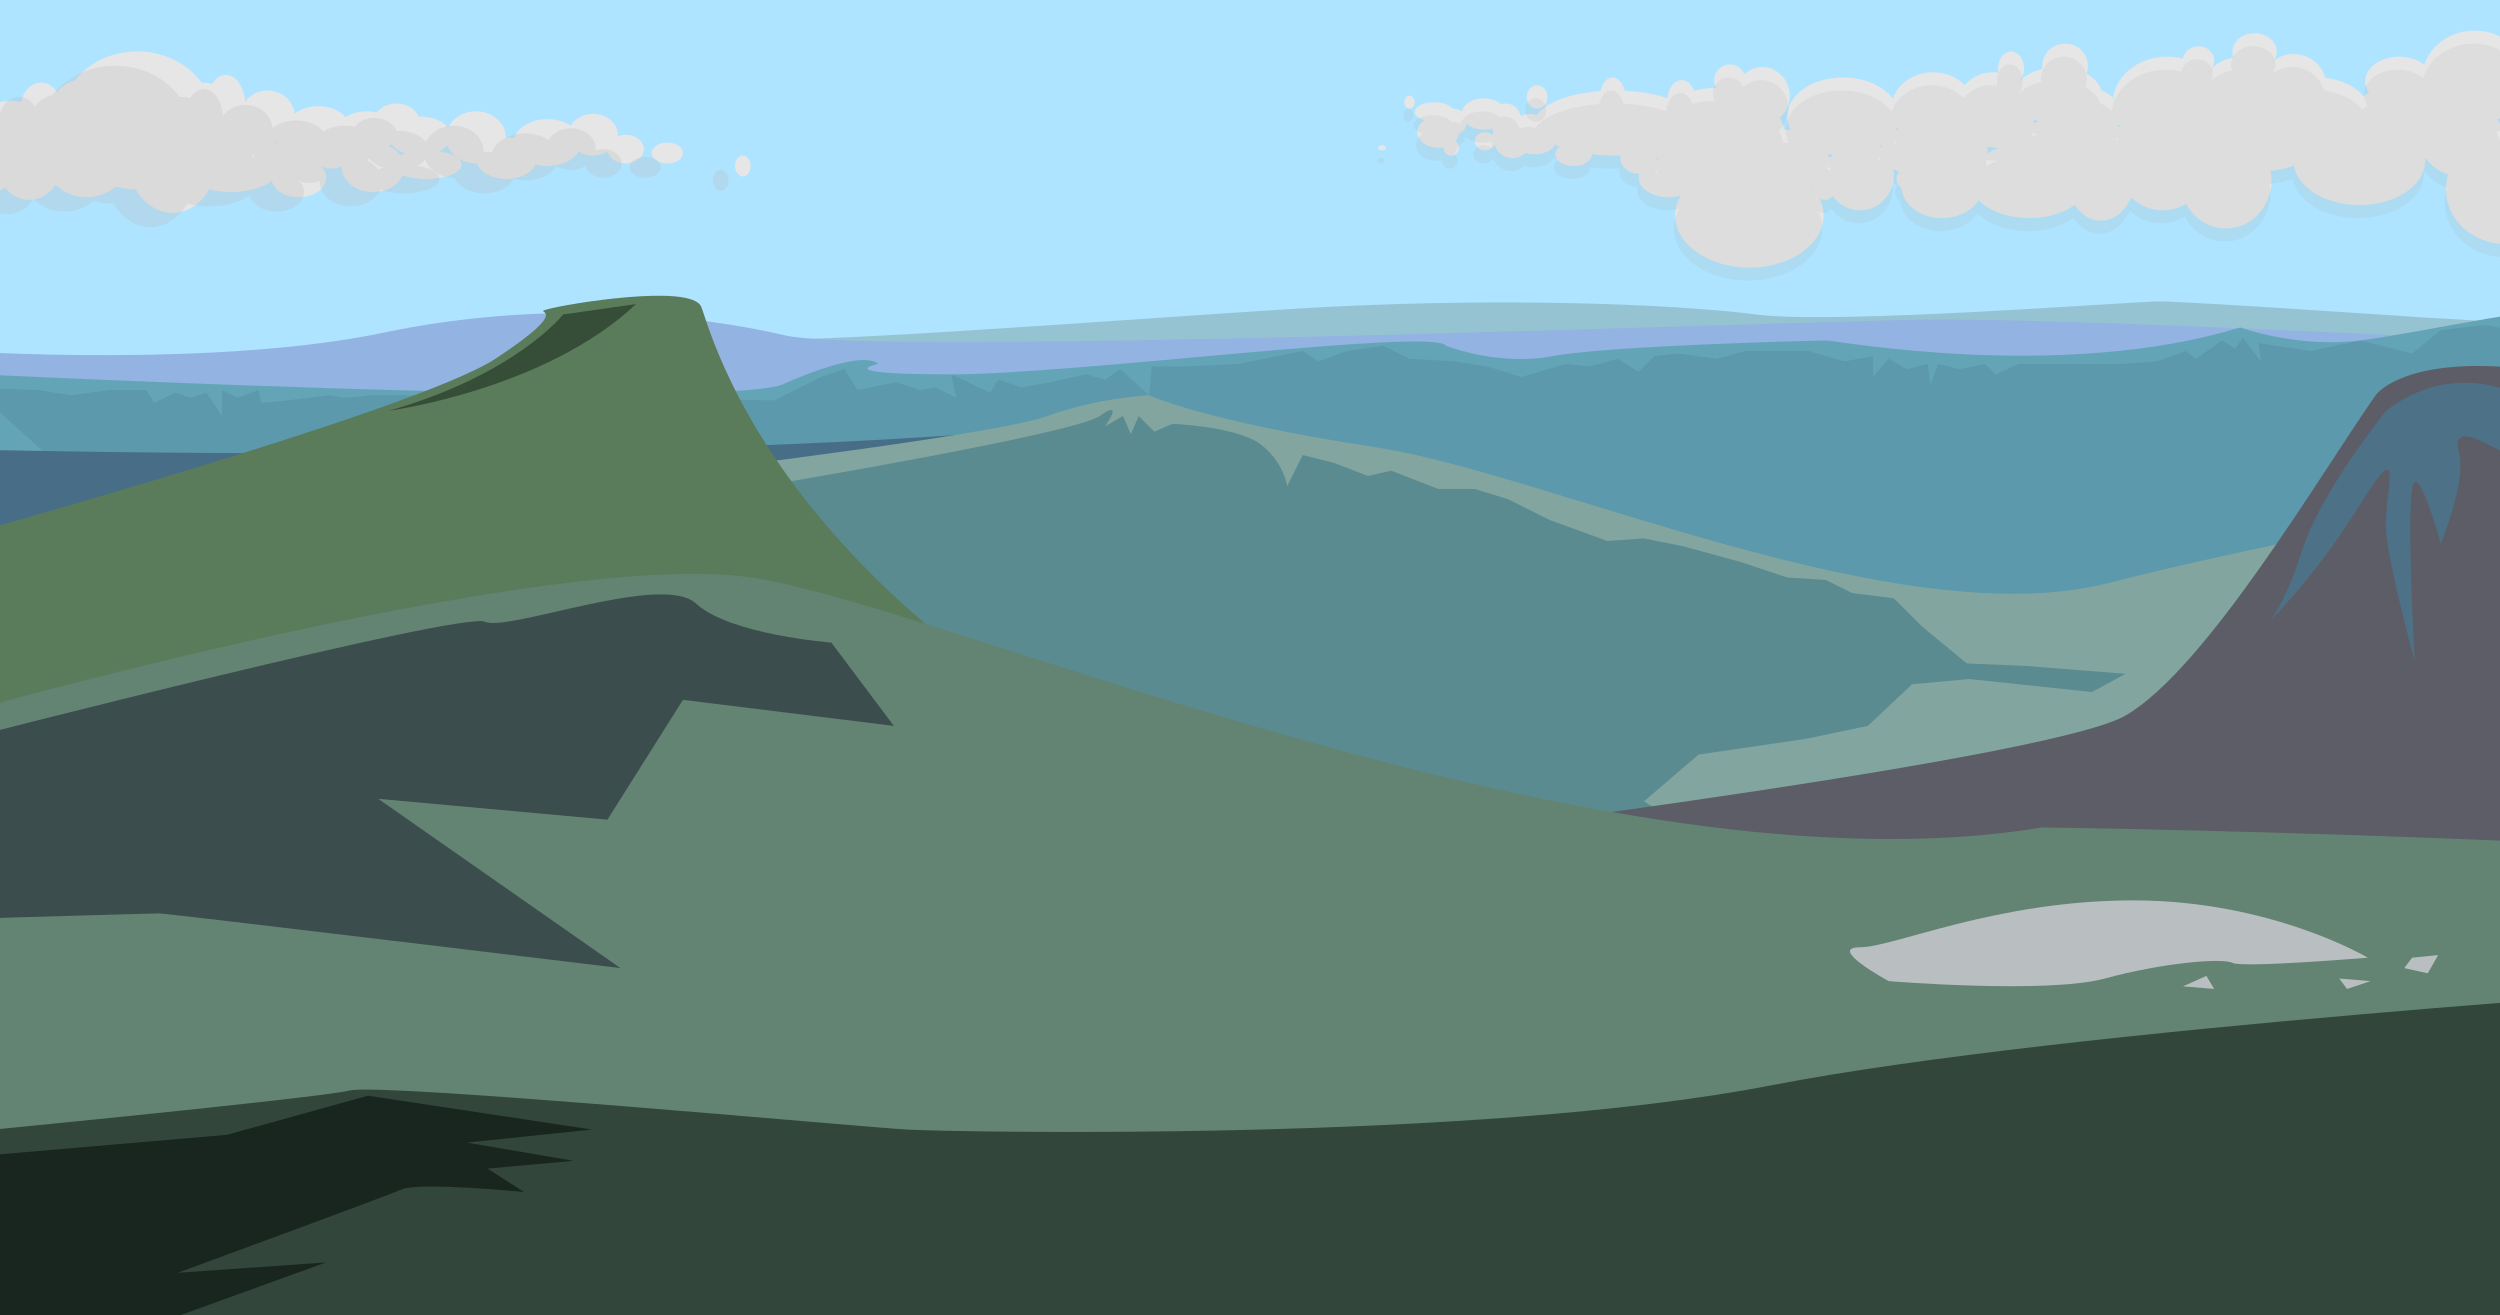 <?xml version="1.0" encoding="utf-8"?>
<!-- Generator: Adobe Illustrator 13.0.0, SVG Export Plug-In . SVG Version: 6.00 Build 14948)  -->
<!DOCTYPE svg PUBLIC "-//W3C//DTD SVG 1.1//EN" "http://www.w3.org/Graphics/SVG/1.1/DTD/svg11.dtd">
<svg version="1.1" id="Layer_1" xmlns="http://www.w3.org/2000/svg" xmlns:xlink="http://www.w3.org/1999/xlink" x="0px" y="0px"
	 width="1920px" height="1010px" viewBox="0 0 1920 1010" enable-background="new 0 0 1920 1010" xml:space="preserve">
<rect x="-95.5" y="-46.5" fill="#AEE4FF" width="2250" height="354"/>
<path fill="#95C3D1" d="M574.5,259.5c26,6,258-12,414-22s298-4,360,4s288-10,310-10s198,12,198,12l168,10l-916,234L574.5,259.5z"/>
<path fill="#93B3E2" d="M2046.5,267.5c-10,0-450-24-570-22s-806,28-874,12s-184-28-308-2s-312,16-356,12s-182,748-182,748l488,378
	l2122-114L2046.5,267.5z"/>
<path fill="#63A5B7" d="M-57.5,285.5c0,0,598,30,658,10c0,0,60-28,74-16c0,0-40,8,56,8s370-36,380-22c0,0,40,16,82,8s202-12,210-12
	s180,32,318-10c0,0,44,16,92,10s160-32,170-22s66,890,66,890l-1784,114l-534-284L-57.5,285.5z"/>
<polygon opacity="0.22" fill="#486E87" points="-21.5,297.5 28.5,299.5 54.5,303.5 84.5,299.5 112.5,299.5 118.5,309.5 134.5,301.5 
	146.5,305.5 158.5,301.5 170.5,319.5 170.5,299.5 182.5,305.5 198.5,299.5 200.5,309.5 220.5,307.5 252.5,303.5 264.5,305.5 
	284.5,303.5 300.5,303.5 594.5,307.5 630.5,289.5 648.5,283.5 658.5,299.5 688.5,293.5 706.5,299.5 718.5,297.5 734.5,305.5 
	730.5,287.5 760.5,301.5 766.5,291.5 784.5,297.5 806.5,293.5 834.5,287.5 848.5,291.5 860.5,283.5 882.5,303.5 884.5,281.5 
	908.5,281.5 950.5,279.5 1000.5,269.5 1012.5,277.5 1034.5,269.5 1062.5,265.5 1082.5,275.5 1116.5,277.5 1142.5,281.5 
	1168.5,289.5 1202.5,279.5 1220.5,281.5 1242.5,275.5 1258.5,285.5 1270.5,273.5 1288.5,271.5 1318.5,275.5 1340.5,269.5 
	1360.5,269.5 1388.5,269.5 1416.5,277.5 1438.5,273.5 1438.5,289.5 1450.5,275.5 1464.5,283.5 1480.5,279.5 1482.5,295.5 
	1488.5,279.5 1504.5,283.5 1524.5,279.5 1532.5,287.5 1550.5,279.5 1576.5,279.5 1628.5,279.5 1656.5,277.5 1678.5,269.5 
	1686.5,275.5 1706.5,261.5 1716.5,267.5 1722.5,259.5 1736.5,277.5 1734.5,263.5 1774.5,269.5 1812.5,261.5 1852.5,271.5 
	1874.5,253.5 1908.5,249.5 1938.5,255.5 1968.5,305.5 2002.5,423.5 1386.5,567.5 58.5,369.5 "/>
<path fill="#B2C3ED" d="M-731.5,63.5c0,0,572,34,618,24l-724,280L-731.5,63.5z"/>
<path fill="#486E87" d="M-18.651,345.315c0,0,428.115,11.131,751.579-11.132c323.464-22.263-320.293,86.27-320.293,86.27
	L-145.5,445.5L-18.651,345.315z"/>
<ellipse fill="#E6E6E6" cx="62.5" cy="81.5" rx="22" ry="20"/>
<ellipse fill="#E6E6E6" cx="104.5" cy="83.5" rx="30" ry="34"/>
<ellipse fill="#E6E6E6" cx="66.5" cy="122.5" rx="32" ry="29"/>
<ellipse fill="#E6E6E6" cx="132.5" cy="122.5" rx="34" ry="41"/>
<ellipse fill="#E6E6E6" cx="156.5" cy="86.5" rx="22" ry="23"/>
<ellipse fill="#E6E6E6" cx="176.5" cy="101" rx="20" ry="14.5"/>
<ellipse fill="#E6E6E6" cx="205.5" cy="89.5" rx="21" ry="20"/>
<ellipse fill="#E6E6E6" cx="229.5" cy="115.5" rx="19" ry="16"/>
<ellipse fill="#E6E6E6" cx="177.5" cy="123.5" rx="41" ry="24"/>
<ellipse fill="#E6E6E6" cx="135.5" cy="80.5" rx="27" ry="21"/>
<ellipse fill="#E6E6E6" cx="173.5" cy="81.5" rx="15" ry="24"/>
<ellipse fill="#E6E6E6" cx="244.5" cy="98.5" rx="24" ry="17"/>
<ellipse fill="#E6E6E6" cx="281.5" cy="101.5" rx="23" ry="16"/>
<ellipse fill="#E6E6E6" cx="254.5" cy="116.5" rx="16" ry="13"/>
<ellipse fill="#E6E6E6" cx="229.5" cy="136.5" rx="21" ry="15"/>
<ellipse fill="#E6E6E6" cx="286.5" cy="128.5" rx="24" ry="19"/>
<ellipse fill="#E6E6E6" cx="304.5" cy="94.5" rx="18" ry="15"/>
<ellipse fill="#E6E6E6" cx="327.5" cy="126.5" rx="27" ry="11"/>
<ellipse fill="#E6E6E6" cx="322.5" cy="104.5" rx="24" ry="15"/>
<ellipse fill="#E6E6E6" cx="365.5" cy="105.5" rx="23" ry="20"/>
<ellipse fill="#E6E6E6" cx="389" cy="121.5" rx="23.5" ry="16"/>
<ellipse fill="#E6E6E6" cx="420.5" cy="109.5" rx="26" ry="18"/>
<ellipse fill="#E6E6E6" cx="455.5" cy="103.5" rx="19" ry="16"/>
<ellipse fill="#E6E6E6" cx="105.5" cy="92.5" rx="59" ry="53"/>
<ellipse fill="#E6E6E6" cx="46.5" cy="97.5" rx="26" ry="20"/>
<ellipse fill="#E6E6E6" cx="31.5" cy="80.5" rx="15" ry="17"/>
<ellipse fill="#E6E6E6" cx="8.5" cy="102.5" rx="32" ry="25"/>
<ellipse fill="#E6E6E6" cx="22.5" cy="127.5" rx="24" ry="26"/>
<ellipse fill="#E6E6E6" cx="-13.5" cy="131.5" rx="24" ry="18"/>
<ellipse fill="#E6E6E6" cx="480.5" cy="114.5" rx="14" ry="11"/>
<ellipse fill="#E6E6E6" cx="512.5" cy="117.5" rx="12" ry="8"/>
<ellipse fill="#E6E6E6" cx="570.5" cy="127.5" rx="6" ry="8"/>
<g opacity="0.27">
	<ellipse fill="#B9B9B9" cx="45.5" cy="92.5" rx="22" ry="20"/>
	<ellipse fill="#B9B9B9" cx="87.5" cy="94.5" rx="30" ry="34"/>
	<ellipse fill="#B9B9B9" cx="49.5" cy="133.5" rx="32" ry="29"/>
	<ellipse fill="#B9B9B9" cx="115.5" cy="133.5" rx="34" ry="41"/>
	<ellipse fill="#B9B9B9" cx="139.5" cy="97.5" rx="22" ry="23"/>
	<ellipse fill="#B9B9B9" cx="159.5" cy="112" rx="20" ry="14.5"/>
	<ellipse fill="#B9B9B9" cx="188.5" cy="100.5" rx="21" ry="20"/>
	<ellipse fill="#B9B9B9" cx="212.5" cy="126.5" rx="19" ry="16"/>
	<ellipse fill="#B9B9B9" cx="160.5" cy="134.5" rx="41" ry="24"/>
	<ellipse fill="#B9B9B9" cx="118.5" cy="91.5" rx="27" ry="21"/>
	<ellipse fill="#B9B9B9" cx="156.5" cy="92.5" rx="15" ry="24"/>
	<ellipse fill="#B9B9B9" cx="227.5" cy="109.5" rx="24" ry="17"/>
	<ellipse fill="#B9B9B9" cx="264.5" cy="112.5" rx="23" ry="16"/>
	<ellipse fill="#B9B9B9" cx="237.5" cy="127.5" rx="16" ry="13"/>
	<ellipse fill="#B9B9B9" cx="212.5" cy="147.5" rx="21" ry="15"/>
	<ellipse fill="#B9B9B9" cx="269.5" cy="139.5" rx="24" ry="19"/>
	<ellipse fill="#B9B9B9" cx="287.5" cy="105.5" rx="18" ry="15"/>
	<ellipse fill="#B9B9B9" cx="310.5" cy="137.5" rx="27" ry="11"/>
	<ellipse fill="#B9B9B9" cx="305.5" cy="115.5" rx="24" ry="15"/>
	<ellipse fill="#B9B9B9" cx="348.5" cy="116.5" rx="23" ry="20"/>
	<ellipse fill="#B9B9B9" cx="372" cy="132.5" rx="23.5" ry="16"/>
	<ellipse fill="#B9B9B9" cx="403.5" cy="120.5" rx="26" ry="18"/>
	<ellipse fill="#B9B9B9" cx="438.5" cy="114.5" rx="19" ry="16"/>
	<ellipse fill="#B9B9B9" cx="88.5" cy="103.5" rx="59" ry="53"/>
	<ellipse fill="#B9B9B9" cx="29.5" cy="108.5" rx="26" ry="20"/>
	<ellipse fill="#B9B9B9" cx="14.5" cy="91.5" rx="15" ry="17"/>
	<ellipse fill="#B9B9B9" cx="-8.5" cy="113.5" rx="32" ry="25"/>
	<ellipse fill="#B9B9B9" cx="5.5" cy="138.5" rx="24" ry="26"/>
	<ellipse fill="#B9B9B9" cx="-30.5" cy="142.5" rx="24" ry="18"/>
	<ellipse fill="#B9B9B9" cx="463.5" cy="125.5" rx="14" ry="11"/>
	<ellipse fill="#B9B9B9" cx="495.5" cy="128.5" rx="12" ry="8"/>
	<ellipse fill="#B9B9B9" cx="553.5" cy="138.5" rx="6" ry="8"/>
</g>
<ellipse fill="#E6E6E6" cx="1900.5" cy="59.432" rx="40" ry="35.932"/>
<ellipse fill="#E6E6E6" cx="1843.5" cy="95.5" rx="41" ry="30"/>
<ellipse fill="#E6E6E6" cx="1842.5" cy="62.5" rx="26" ry="19"/>
<ellipse fill="#E6E6E6" cx="1780.5" cy="92.5" rx="42" ry="33"/>
<ellipse fill="#E6E6E6" cx="1761.5" cy="65.5" rx="25" ry="24"/>
<ellipse fill="#E6E6E6" cx="1736.5" cy="97.5" rx="52" ry="34"/>
<ellipse fill="#E6E6E6" cx="1812" cy="123.5" rx="50.5" ry="34"/>
<ellipse fill="#E6E6E6" cx="1890.5" cy="106.5" rx="32" ry="29"/>
<ellipse fill="#E6E6E6" cx="1664.5" cy="79.5" rx="42" ry="36"/>
<ellipse fill="#E6E6E6" cx="1722.5" cy="66.5" rx="30" ry="23"/>
<ellipse fill="#E6E6E6" cx="1627.5" cy="119.5" rx="31" ry="22"/>
<ellipse fill="#E6E6E6" cx="1603.5" cy="88.5" rx="25" ry="21"/>
<ellipse fill="#E6E6E6" cx="1580.5" cy="73.5" rx="34" ry="22"/>
<ellipse fill="#E6E6E6" cx="1534.5" cy="96.5" rx="28" ry="17"/>
<ellipse fill="#E6E6E6" cx="1484.5" cy="83.5" rx="32" ry="28"/>
<ellipse fill="#E6E6E6" cx="1415.5" cy="89.5" rx="43" ry="30"/>
<ellipse fill="#E6E6E6" cx="1353.5" cy="73.5" rx="21" ry="22"/>
<ellipse fill="#E6E6E6" cx="1343.5" cy="165.5" rx="57" ry="40"/>
<ellipse fill="#E6E6E6" cx="1370.5" cy="123.5" rx="34" ry="24"/>
<ellipse fill="#E6E6E6" cx="1318.5" cy="103.5" rx="52" ry="36"/>
<ellipse fill="#E6E6E6" cx="1240.5" cy="94.5" rx="62" ry="25"/>
<ellipse fill="#E6E6E6" cx="1428.5" cy="134.5" rx="26" ry="27"/>
<ellipse fill="#E6E6E6" cx="1485.5" cy="115.5" rx="41" ry="22"/>
<ellipse fill="#E6E6E6" cx="1576.5" cy="117.5" rx="30" ry="26"/>
<ellipse fill="#E6E6E6" cx="1709.5" cy="138.5" rx="35" ry="37"/>
<ellipse fill="#E6E6E6" cx="1661" cy="129.5" rx="33.5" ry="32"/>
<ellipse fill="#E6E6E6" cx="1558.5" cy="138.5" rx="46" ry="29"/>
<ellipse fill="#E6E6E6" cx="1613.5" cy="133.5" rx="27" ry="36"/>
<ellipse fill="#E6E6E6" cx="1491.5" cy="143.5" rx="31" ry="24"/>
<ellipse fill="#E6E6E6" cx="1530.5" cy="82.5" rx="28" ry="27"/>
<ellipse fill="#E6E6E6" cx="1161.5" cy="104.5" rx="15" ry="17"/>
<circle fill="#E6E6E6" cx="1114.5" cy="113.5" r="6"/>
<ellipse fill="#E6E6E6" cx="1061.5" cy="113.5" rx="3" ry="2"/>
<ellipse fill="#E6E6E6" cx="1082.5" cy="78.5" rx="4" ry="5"/>
<circle fill="#E6E6E6" cx="1146.5" cy="79.5" r="2"/>
<ellipse fill="#E6E6E6" cx="1180.5" cy="74.5" rx="8" ry="9"/>
<ellipse fill="#E6E6E6" cx="1238.5" cy="75.5" rx="10" ry="16"/>
<ellipse fill="#E6E6E6" cx="1291.5" cy="78" rx="11" ry="16.5"/>
<circle fill="#E6E6E6" cx="1328.5" cy="61.5" r="12"/>
<ellipse fill="#E6E6E6" cx="1258.5" cy="121.5" rx="14" ry="12"/>
<ellipse fill="#E6E6E6" cx="1208.5" cy="118.5" rx="14" ry="9"/>
<ellipse fill="#E6E6E6" cx="1281.5" cy="136.5" rx="23" ry="15"/>
<ellipse fill="#E6E6E6" cx="1401.5" cy="136.5" rx="11" ry="17"/>
<ellipse fill="#E6E6E6" cx="1475.5" cy="137.5" rx="19" ry="12"/>
<ellipse fill="#E6E6E6" cx="1544.5" cy="52.5" rx="10" ry="13"/>
<ellipse fill="#E6E6E6" cx="1586" cy="50.5" rx="17.5" ry="17"/>
<ellipse fill="#E6E6E6" cx="1688.5" cy="46.5" rx="12" ry="11"/>
<ellipse fill="#E6E6E6" cx="1731.5" cy="39.5" rx="17" ry="14"/>
<ellipse fill="#E6E6E6" cx="1156.5" cy="92.5" rx="12" ry="13"/>
<circle fill="#E6E6E6" cx="1116.5" cy="93.5" r="10"/>
<ellipse fill="#E6E6E6" cx="1139.5" cy="87.5" rx="17" ry="12"/>
<ellipse fill="#E6E6E6" cx="1104.5" cy="101.5" rx="16" ry="12"/>
<ellipse fill="#E6E6E6" cx="1101.5" cy="86" rx="15" ry="7.5"/>
<ellipse fill="#E6E6E6" cx="1140.5" cy="108.5" rx="8" ry="7"/>
<ellipse fill="#E6E6E6" cx="1178.5" cy="109" rx="16" ry="9.5"/>
<ellipse fill="#E6E6E6" cx="1175" cy="98.5" rx="13.5" ry="11"/>
<ellipse fill="#E6E6E6" cx="1924.5" cy="145.5" rx="46" ry="42"/>
<g opacity="0.15">
	<ellipse fill="#A6A6A6" cx="1899.5" cy="69.432" rx="40" ry="35.933"/>
	<ellipse fill="#A6A6A6" cx="1842.5" cy="105.5" rx="41" ry="30"/>
	<ellipse fill="#A6A6A6" cx="1841.5" cy="72.5" rx="26" ry="19"/>
	<ellipse fill="#A6A6A6" cx="1779.5" cy="102.5" rx="42" ry="33"/>
	<ellipse fill="#A6A6A6" cx="1760.5" cy="75.5" rx="25" ry="24"/>
	<ellipse fill="#A6A6A6" cx="1735.5" cy="107.5" rx="52" ry="34"/>
	<ellipse fill="#A6A6A6" cx="1811" cy="133.5" rx="50.5" ry="34"/>
	<ellipse fill="#A6A6A6" cx="1889.5" cy="116.5" rx="32" ry="29"/>
	<ellipse fill="#A6A6A6" cx="1663.5" cy="89.5" rx="42" ry="36"/>
	<ellipse fill="#A6A6A6" cx="1721.5" cy="76.5" rx="30" ry="23"/>
	<ellipse fill="#A6A6A6" cx="1626.5" cy="129.5" rx="31" ry="22"/>
	<ellipse fill="#A6A6A6" cx="1602.5" cy="98.5" rx="25" ry="21"/>
	<ellipse fill="#A6A6A6" cx="1579.5" cy="83.5" rx="34" ry="22"/>
	<ellipse fill="#A6A6A6" cx="1533.5" cy="106.5" rx="28" ry="17"/>
	<ellipse fill="#A6A6A6" cx="1483.5" cy="93.5" rx="32" ry="28"/>
	<ellipse fill="#A6A6A6" cx="1414.5" cy="99.5" rx="43" ry="30"/>
	<ellipse fill="#A6A6A6" cx="1352.5" cy="83.5" rx="21" ry="22"/>
	<ellipse fill="#A6A6A6" cx="1342.5" cy="175.5" rx="57" ry="40"/>
	<ellipse fill="#A6A6A6" cx="1369.5" cy="133.5" rx="34" ry="24"/>
	<ellipse fill="#A6A6A6" cx="1317.5" cy="113.5" rx="52" ry="36"/>
	<ellipse fill="#A6A6A6" cx="1239.5" cy="104.5" rx="62" ry="25"/>
	<ellipse fill="#A6A6A6" cx="1427.5" cy="144.5" rx="26" ry="27"/>
	<ellipse fill="#A6A6A6" cx="1484.5" cy="125.5" rx="41" ry="22"/>
	<ellipse fill="#A6A6A6" cx="1575.5" cy="127.5" rx="30" ry="26"/>
	<ellipse fill="#A6A6A6" cx="1708.5" cy="148.5" rx="35" ry="37"/>
	<ellipse fill="#A6A6A6" cx="1660" cy="139.5" rx="33.5" ry="32"/>
	<ellipse fill="#A6A6A6" cx="1557.5" cy="148.5" rx="46" ry="29"/>
	<ellipse fill="#A6A6A6" cx="1612.5" cy="143.5" rx="27" ry="36"/>
	<ellipse fill="#A6A6A6" cx="1490.5" cy="153.5" rx="31" ry="24"/>
	<ellipse fill="#A6A6A6" cx="1529.5" cy="92.5" rx="28" ry="27"/>
	<ellipse fill="#A6A6A6" cx="1160.5" cy="114.5" rx="15" ry="17"/>
	<circle fill="#A6A6A6" cx="1113.5" cy="123.5" r="6"/>
	<ellipse fill="#A6A6A6" cx="1060.5" cy="123.5" rx="3" ry="2"/>
	<ellipse fill="#A6A6A6" cx="1081.5" cy="88.5" rx="4" ry="5"/>
	<circle fill="#A6A6A6" cx="1145.5" cy="89.5" r="2"/>
	<ellipse fill="#A6A6A6" cx="1179.5" cy="84.5" rx="8" ry="9"/>
	<ellipse fill="#A6A6A6" cx="1237.5" cy="85.5" rx="10" ry="16"/>
	<ellipse fill="#A6A6A6" cx="1290.5" cy="88" rx="11" ry="16.5"/>
	<circle fill="#A6A6A6" cx="1327.5" cy="71.5" r="12"/>
	<ellipse fill="#A6A6A6" cx="1257.5" cy="131.5" rx="14" ry="12"/>
	<ellipse fill="#A6A6A6" cx="1207.5" cy="128.5" rx="14" ry="9"/>
	<ellipse fill="#A6A6A6" cx="1280.5" cy="146.5" rx="23" ry="15"/>
	<ellipse fill="#A6A6A6" cx="1400.5" cy="146.5" rx="11" ry="17"/>
	<ellipse fill="#A6A6A6" cx="1474.5" cy="147.5" rx="19" ry="12"/>
	<ellipse fill="#A6A6A6" cx="1543.5" cy="62.5" rx="10" ry="13"/>
	<ellipse fill="#A6A6A6" cx="1585" cy="60.5" rx="17.5" ry="17"/>
	<ellipse fill="#A6A6A6" cx="1687.5" cy="56.5" rx="12" ry="11"/>
	<ellipse fill="#A6A6A6" cx="1730.5" cy="49.5" rx="17" ry="14"/>
	<ellipse fill="#A6A6A6" cx="1155.5" cy="102.5" rx="12" ry="13"/>
	<circle fill="#A6A6A6" cx="1115.5" cy="103.5" r="10"/>
	<ellipse fill="#A6A6A6" cx="1138.5" cy="97.5" rx="17" ry="12"/>
	<ellipse fill="#A6A6A6" cx="1103.5" cy="111.5" rx="16" ry="12"/>
	<ellipse fill="#A6A6A6" cx="1100.5" cy="96" rx="15" ry="7.5"/>
	<ellipse fill="#A6A6A6" cx="1139.5" cy="118.5" rx="8" ry="7"/>
	<ellipse fill="#A6A6A6" cx="1177.5" cy="119" rx="16" ry="9.5"/>
	<ellipse fill="#A6A6A6" cx="1174" cy="108.5" rx="13.5" ry="11"/>
	<ellipse fill="#A6A6A6" cx="1923.5" cy="155.5" rx="46" ry="42"/>
</g>
<path fill="#0C512F" d="M392.5,907.5c0,0-180-78-204-52s-52,82-52,82s86,52,102,50s124-26,124-26L392.5,907.5z"/>
<path fill="#0C512F" d="M224.5,939.5c0,0-70,36-62,46s56,74,82,72s40-24,40-24v-46l-20-46L224.5,939.5z"/>
<path fill="#0C512F" d="M52.5,941.5l2,82l104,38l70-60c0,0-68-92-132-78S52.5,941.5,52.5,941.5z"/>
<path fill="#0C512F" d="M120.5,887.5c0,0-18,52,24,66s98-2,102-10S176.5,863.5,120.5,887.5z"/>
<path fill="#0C512F" d="M82.5,833.5l12,44l92,18l36-52C222.5,843.5,174.5,787.5,82.5,833.5z"/>
<path fill="#0C512F" d="M58.5,889.5l20,28l44,2c0,0,58-14,44-32S86.5,845.5,58.5,889.5z"/>
<path fill="#0C512F" d="M-25.5,931.5l30,48l94,8l-28-100C70.5,887.5-39.5,879.5-25.5,931.5z"/>
<path fill="#0C512F" d="M-13.5,869.5l16,40l112-14c0,0,48-38-22-46S-13.5,869.5-13.5,869.5z"/>
<path fill="#0C512F" d="M-43.5,989.5c0,0,18,38,88,20s50-38,50-38l-84-18L-43.5,989.5z"/>
<path fill="#006837" d="M62.5,913.5c0,0-12,52,40,48s66-38,36-50S62.5,913.5,62.5,913.5z"/>
<path fill="#0C512F" d="M389.316,1005.376l-16.266-42.607l-93.323-8.872l-30.716,55.286
	C249.011,1009.183,302.282,1060.194,389.316,1005.376z"/>
<path fill="#0C512F" d="M347.5,946.5l2,82l104,38l70-60c0,0-68-92-132-78S347.5,946.5,347.5,946.5z"/>
<path fill="#83A59F" d="M534.5,361.5c0,0,232-28,270-42s78-16,78-16s42,20,174,40s402,146,564,104s772-166,832-54l-600,472
	l-1306-206L534.5,361.5z"/>
<path opacity="0.51" fill="#347382" d="M584.5,373.5c0,0,240-40,260-54s4,8,4,8l14-8l6,14l6-14l12,12l14-6c0,0,50,2,68,16
	s20,32,20,32l12-24l24,6l26,10l18-4l36,14h28l26,8l32,16l44,16l28-2l30,6l44,12l36,12l30,2l20,10l32,4l22,22l34,28l46,2l76,6l-26,14
	l-94-10l-44,4l-34,32l-48,10l-82,12l-42,36l20,12l2,30l-626-78l-168-170L584.5,373.5z"/>
<path fill="#5B7C5B" d="M-71.5,423.5c0,0,388-106,452-148s26-34,40-38s110-20,118-2s74,312,618,462l-1288,18L-71.5,423.5z"/>
<path fill="#5C5D66" d="M1010.5,653.5c0,0,560-68,622-104s150-186,192-246c0,0,18-26,94-22s70,260,70,260l44,292l-878-50
	L1010.5,653.5z"/>
<path fill="#638473" d="M0.5,539.5c0,0,426-118,576-96s654,248,992,192c0,0,172,2,396,12l28,422l-2064,64L0.5,539.5z"/>
<path opacity="0.73" fill="#477991" d="M1832.5,315.5c0,0-50,62-64,106s-26,56-26,56s34-32,70-90s18-8,20,20s22,100,22,100
	s-6-108-2-132s22,42,22,42s20-48,14-70s18-8,18-8l30,14l-2-50C1934.5,303.5,1884.5,275.5,1832.5,315.5z"/>
<path fill="#B9BFC1" d="M1818.5,735.5c0,0-74-44-180-44s-184,36-210,36s22,26,22,26s122,10,166-2s90-16,98-12
	S1818.5,735.5,1818.5,735.5z"/>
<polygon fill="#B9BFC1" points="1852.5,735.5 1846.5,743.5 1864.5,747.5 1872.5,733.5 "/>
<polygon fill="#B9BFC1" points="1820.5,753.5 1796.5,751.5 1802.5,759.5 "/>
<polygon fill="#B9BFC1" points="1694.5,749.5 1676.5,757.5 1700.5,759.5 "/>
<path opacity="0.54" fill="#1A1F2D" d="M-19.5,565.5c0,0,374-96,392-88s136-38,162-14s104,30,104,30l48,64l-162-20l-58,92l-176-16
	l186,130c0,0-348-42-354-42s-142,4-142,4V565.5z"/>
<path opacity="0.46" fill="#0C190E" d="M432.5,241.5c0,0-36,46-134,74c0,0,120-16,190-82L432.5,241.5z"/>
<path opacity="0.66" fill="#19261F" d="M2096.5,757.5c0,0-510,32-736,76s-628,36-664,34s-404-36-428-30s-314,34-314,34l50,310
	l1952,54L2096.5,757.5z"/>
<path fill="#19261F" d="M-11.5,887.5l186-16l108-30l172,26l-96,10l82,14l-66,6l28,18c0,0-80-8-94-2s-172,64-172,64l114-8l-116,42
	l-92,34l-72-14L-11.5,887.5z"/>
</svg>
